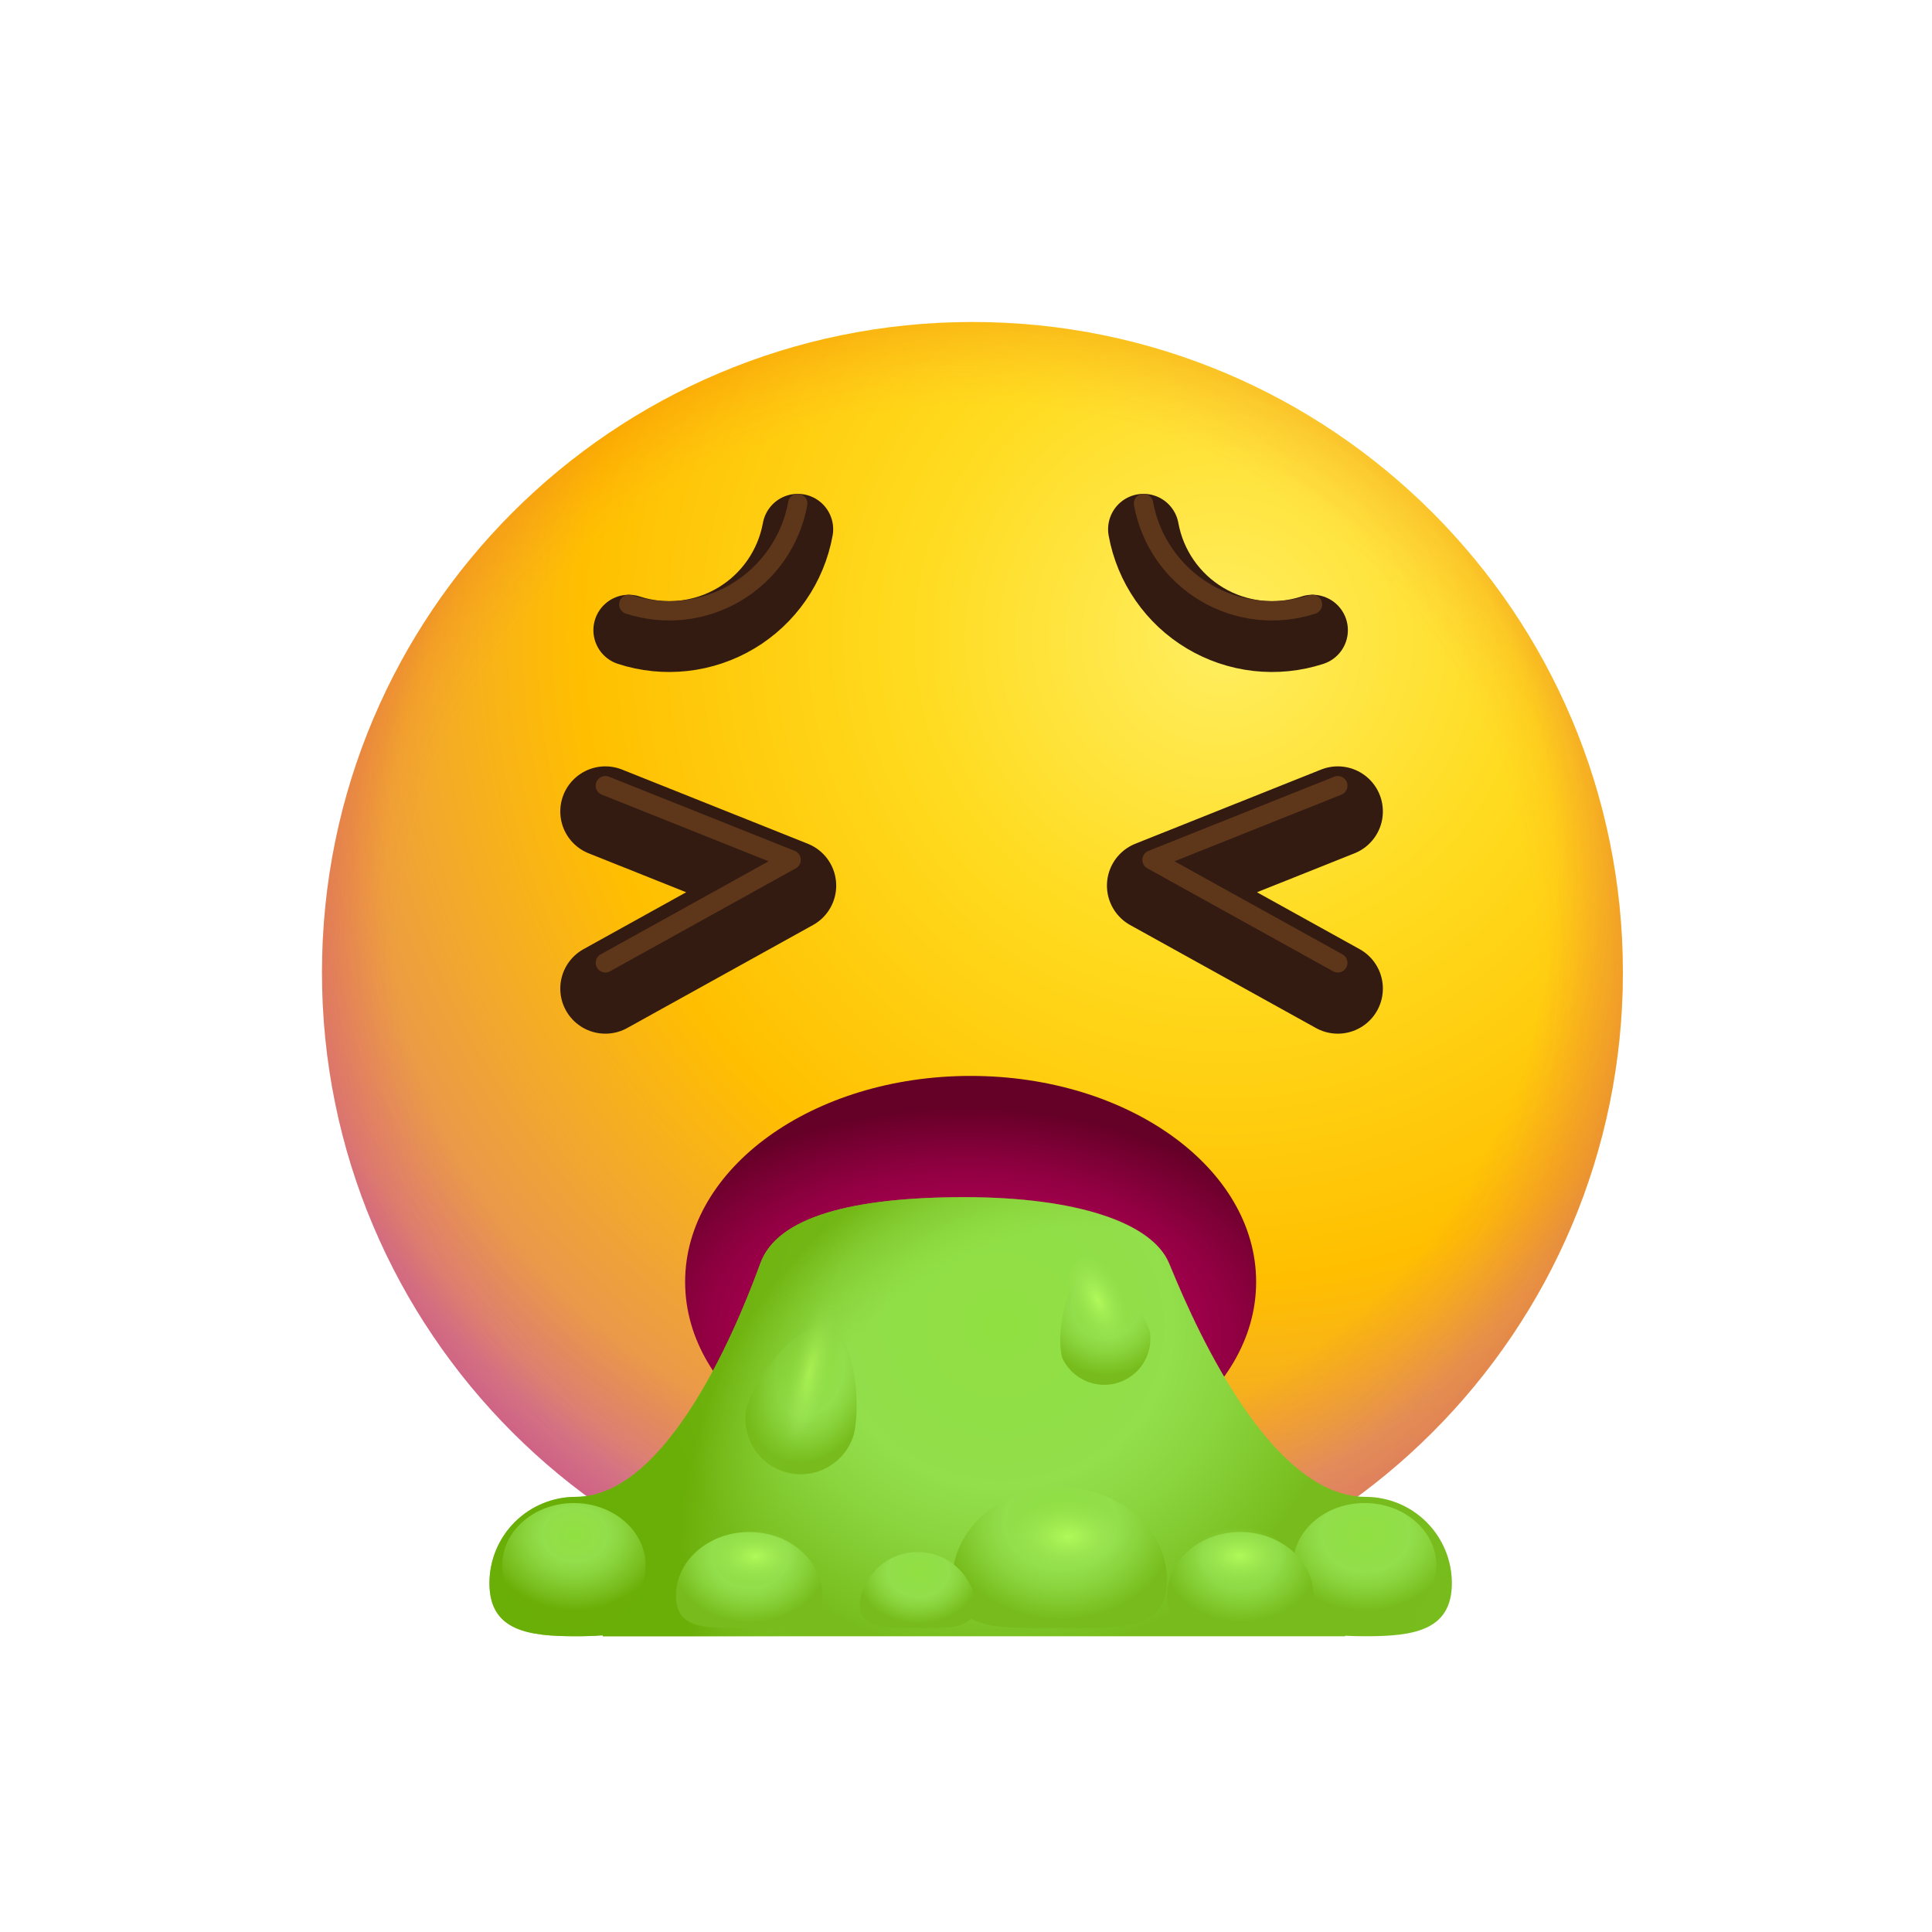 <svg width="150" height="150" viewBox="0 0 150 150" fill="none" xmlns="http://www.w3.org/2000/svg">
<path d="M75.5 126C103.39 126 126 103.39 126 75.5C126 47.61 103.39 25 75.5 25C47.61 25 25 47.61 25 75.5C25 103.39 47.61 126 75.5 126Z" fill="url(#paint0_radial_1_563)"/>
<path d="M75.5 126C103.39 126 126 103.39 126 75.5C126 47.61 103.39 25 75.5 25C47.61 25 25 47.61 25 75.5C25 103.39 47.61 126 75.5 126Z" fill="url(#paint1_radial_1_563)"/>
<path d="M75.5 126C103.39 126 126 103.39 126 75.5C126 47.61 103.39 25 75.5 25C47.61 25 25 47.61 25 75.5C25 103.39 47.61 126 75.5 126Z" fill="url(#paint2_radial_1_563)"/>
<g filter="url(#filter0_d_1_563)">
<path d="M88.781 39.092C89.04 40.516 89.6 41.868 90.425 43.057C91.249 44.247 92.318 45.246 93.561 45.988C94.803 46.73 96.19 47.198 97.628 47.36C99.067 47.522 100.523 47.374 101.899 46.926" stroke="#331B12" stroke-width="5.5" stroke-miterlimit="10" stroke-linecap="round"/>
</g>
<g filter="url(#filter1_d_1_563)">
<path d="M61.938 39.092C61.68 40.516 61.119 41.868 60.295 43.057C59.471 44.247 58.401 45.246 57.159 45.988C55.916 46.73 54.529 47.198 53.091 47.36C51.653 47.522 50.197 47.374 48.821 46.926" stroke="#331B12" stroke-width="5.5" stroke-miterlimit="10" stroke-linecap="round"/>
</g>
<g filter="url(#filter2_f_1_563)">
<path d="M88.781 39.092C89.04 40.516 89.6 41.868 90.425 43.057C91.249 44.247 92.318 45.246 93.561 45.988C94.803 46.73 96.19 47.198 97.628 47.36C99.067 47.522 100.523 47.374 101.899 46.926" stroke="#5E371A" stroke-width="1.5" stroke-miterlimit="10" stroke-linecap="round"/>
</g>
<g filter="url(#filter3_f_1_563)">
<path d="M61.938 39.092C61.68 40.516 61.119 41.868 60.295 43.057C59.471 44.247 58.401 45.246 57.159 45.988C55.916 46.73 54.529 47.198 53.091 47.36C51.653 47.522 50.197 47.374 48.821 46.926" stroke="#5E371A" stroke-width="1.5" stroke-miterlimit="10" stroke-linecap="round"/>
</g>
<path d="M75.36 115.516C87.602 115.516 97.526 108.357 97.526 99.525C97.526 90.694 87.602 83.534 75.36 83.534C63.118 83.534 53.193 90.694 53.193 99.525C53.193 108.357 63.118 115.516 75.36 115.516Z" fill="url(#paint3_radial_1_563)"/>
<path d="M106.02 116.216C98.009 116.216 91.866 100.681 90.759 98.056C89.448 94.948 83.659 92.948 74.901 92.948C66.144 92.948 60.357 94.493 59.044 98.056C58.064 100.716 52.401 116.216 44.7 116.216C42.923 116.216 41.219 116.922 39.962 118.179C38.706 119.435 38 121.139 38 122.916C38 126.617 41 127.038 44.7 127.038C45.432 127.038 46.135 127.02 46.794 126.965V127.038H104.437V126.999C104.945 127.026 105.473 127.038 106.02 127.038C109.72 127.038 112.72 126.617 112.72 122.916C112.72 121.139 112.014 119.435 110.757 118.179C109.501 116.922 107.797 116.216 106.02 116.216V116.216Z" fill="url(#paint4_radial_1_563)"/>
<path d="M66.306 111.312C66.012 112.378 65.318 113.289 64.368 113.855C63.419 114.422 62.287 114.6 61.209 114.352C60.132 114.105 59.191 113.451 58.584 112.527C57.977 111.603 57.749 110.48 57.95 109.393C58.457 107.184 61.848 102.526 64.156 103.055C66.464 103.585 66.814 109.103 66.306 111.312Z" fill="url(#paint5_radial_1_563)"/>
<path d="M89.273 103.384C89.406 104.238 89.226 105.112 88.765 105.844C88.305 106.576 87.595 107.116 86.767 107.366C85.94 107.616 85.049 107.558 84.261 107.203C83.472 106.848 82.839 106.22 82.477 105.435C81.984 103.802 82.625 99.442 84.502 98.876C86.379 98.31 88.78 101.751 89.273 103.384Z" fill="url(#paint6_radial_1_563)"/>
<path d="M66.729 108.963C66.03 112.006 63.593 114.043 61.285 113.513C58.978 112.983 57.673 110.087 58.372 107.044C59.071 104.002 62.909 97.396 65.217 97.926C67.525 98.456 67.427 105.921 66.729 108.963Z" fill="url(#paint7_radial_1_563)"/>
<path d="M88.64 101.213C88.856 101.954 88.796 102.749 88.472 103.45C88.148 104.151 87.581 104.711 86.877 105.027C86.172 105.343 85.377 105.394 84.638 105.17C83.899 104.945 83.266 104.462 82.856 103.807C82.232 102.417 82.301 98.483 83.898 97.766C85.496 97.05 88.017 99.823 88.64 101.213Z" fill="url(#paint8_radial_1_563)"/>
<path d="M106.02 116.216C98.009 116.216 91.866 100.681 90.759 98.056C89.448 94.948 83.659 92.948 74.901 92.948C66.144 92.948 60.357 94.493 59.044 98.056C58.064 100.716 52.401 116.216 44.7 116.216C42.923 116.216 41.219 116.922 39.962 118.179C38.706 119.435 38 121.139 38 122.916C38 126.617 41 127.038 44.7 127.038C45.432 127.038 46.135 127.02 46.794 126.965V127.038H104.437V126.999C104.945 127.026 105.473 127.038 106.02 127.038C109.72 127.038 112.72 126.617 112.72 122.916C112.72 121.139 112.014 119.435 110.757 118.179C109.501 116.922 107.797 116.216 106.02 116.216V116.216Z" fill="url(#paint9_radial_1_563)"/>
<path d="M44.556 126.393C47.633 126.393 50.128 124.222 50.128 121.545C50.128 118.867 47.633 116.697 44.556 116.697C41.479 116.697 38.985 118.867 38.985 121.545C38.985 124.222 41.479 126.393 44.556 126.393Z" fill="url(#paint10_radial_1_563)"/>
<path d="M105.949 126.393C109.026 126.393 111.521 124.222 111.521 121.545C111.521 118.867 109.026 116.697 105.949 116.697C102.872 116.697 100.378 118.867 100.378 121.545C100.378 124.222 102.872 126.393 105.949 126.393Z" fill="url(#paint11_radial_1_563)"/>
<path d="M90.609 122.72C90.609 126.728 86.876 126.392 82.271 126.392C77.665 126.392 73.932 126.728 73.932 122.72C73.932 118.713 77.665 115.464 82.271 115.464C86.876 115.464 90.609 118.713 90.609 122.72Z" fill="url(#paint12_radial_1_563)"/>
<path d="M63.846 123.892C63.846 126.623 61.302 126.394 58.163 126.394C55.025 126.394 52.48 126.623 52.48 123.892C52.48 121.161 55.025 118.946 58.163 118.946C61.302 118.946 63.846 121.161 63.846 123.892Z" fill="url(#paint13_radial_1_563)"/>
<path d="M101.975 123.892C101.975 126.623 99.43 126.394 96.292 126.394C93.153 126.394 90.609 126.623 90.609 123.892C90.609 121.161 93.153 118.946 96.292 118.946C99.43 118.946 101.975 121.161 101.975 123.892Z" fill="url(#paint14_radial_1_563)"/>
<path d="M75.748 124.414C75.748 126.576 73.734 126.395 71.249 126.395C68.765 126.395 66.751 126.576 66.751 124.414C66.902 123.329 67.441 122.335 68.268 121.616C69.094 120.896 70.153 120.5 71.249 120.5C72.345 120.5 73.404 120.896 74.231 121.616C75.058 122.335 75.596 123.329 75.748 124.414V124.414Z" fill="url(#paint15_radial_1_563)"/>
<path d="M82.624 124.304C86.072 124.304 88.868 122.325 88.868 119.884C88.868 117.443 86.072 115.464 82.624 115.464C79.175 115.464 76.379 117.443 76.379 119.884C76.379 122.325 79.175 124.304 82.624 124.304Z" fill="url(#paint16_radial_1_563)"/>
<path d="M58.439 124.456C60.938 124.456 62.964 123.022 62.964 121.253C62.964 119.484 60.938 118.051 58.439 118.051C55.94 118.051 53.914 119.484 53.914 121.253C53.914 123.022 55.94 124.456 58.439 124.456Z" fill="url(#paint17_radial_1_563)"/>
<path d="M95.963 124.735C98.68 124.735 100.883 123.176 100.883 121.253C100.883 119.33 98.68 117.771 95.963 117.771C93.246 117.771 91.043 119.33 91.043 121.253C91.043 123.176 93.246 124.735 95.963 124.735Z" fill="url(#paint18_radial_1_563)"/>
<g filter="url(#filter4_d_1_563)">
<path d="M47 61L61.423 66.759L47 74.754" stroke="#331B12" stroke-width="7" stroke-linecap="round" stroke-linejoin="round"/>
</g>
<g filter="url(#filter5_d_1_563)">
<path d="M103.866 61L89.443 66.759L103.866 74.754" stroke="#331B12" stroke-width="7" stroke-linecap="round" stroke-linejoin="round"/>
</g>
<g filter="url(#filter6_f_1_563)">
<path d="M47 61L61.423 66.759L47 74.754" stroke="#5E371A" stroke-width="1.5" stroke-linecap="round" stroke-linejoin="round"/>
</g>
<g filter="url(#filter7_f_1_563)">
<path d="M103.866 61L89.443 66.759L103.866 74.754" stroke="#5E371A" stroke-width="1.5" stroke-linecap="round" stroke-linejoin="round"/>
</g>
<defs>
<filter id="filter0_d_1_563" x="83.031" y="35.342" width="24.619" height="19.832" filterUnits="userSpaceOnUse" color-interpolation-filters="sRGB">
<feFlood flood-opacity="0" result="BackgroundImageFix"/>
<feColorMatrix in="SourceAlpha" type="matrix" values="0 0 0 0 0 0 0 0 0 0 0 0 0 0 0 0 0 0 127 0" result="hardAlpha"/>
<feOffset dy="2"/>
<feGaussianBlur stdDeviation="1.5"/>
<feColorMatrix type="matrix" values="0 0 0 0 0.383 0 0 0 0 0 0 0 0 0 0 0 0 0 0.33 0"/>
<feBlend mode="normal" in2="BackgroundImageFix" result="effect1_dropShadow_1_563"/>
<feBlend mode="normal" in="SourceGraphic" in2="effect1_dropShadow_1_563" result="shape"/>
</filter>
<filter id="filter1_d_1_563" x="43.07" y="35.342" width="24.619" height="19.832" filterUnits="userSpaceOnUse" color-interpolation-filters="sRGB">
<feFlood flood-opacity="0" result="BackgroundImageFix"/>
<feColorMatrix in="SourceAlpha" type="matrix" values="0 0 0 0 0 0 0 0 0 0 0 0 0 0 0 0 0 0 127 0" result="hardAlpha"/>
<feOffset dy="2"/>
<feGaussianBlur stdDeviation="1.5"/>
<feColorMatrix type="matrix" values="0 0 0 0 0.383 0 0 0 0 0 0 0 0 0 0 0 0 0 0.33 0"/>
<feBlend mode="normal" in2="BackgroundImageFix" result="effect1_dropShadow_1_563"/>
<feBlend mode="normal" in="SourceGraphic" in2="effect1_dropShadow_1_563" result="shape"/>
</filter>
<filter id="filter2_f_1_563" x="86.031" y="36.342" width="18.618" height="13.831" filterUnits="userSpaceOnUse" color-interpolation-filters="sRGB">
<feFlood flood-opacity="0" result="BackgroundImageFix"/>
<feBlend mode="normal" in="SourceGraphic" in2="BackgroundImageFix" result="shape"/>
<feGaussianBlur stdDeviation="1" result="effect1_foregroundBlur_1_563"/>
</filter>
<filter id="filter3_f_1_563" x="46.071" y="36.342" width="18.618" height="13.831" filterUnits="userSpaceOnUse" color-interpolation-filters="sRGB">
<feFlood flood-opacity="0" result="BackgroundImageFix"/>
<feBlend mode="normal" in="SourceGraphic" in2="BackgroundImageFix" result="shape"/>
<feGaussianBlur stdDeviation="1" result="effect1_foregroundBlur_1_563"/>
</filter>
<filter id="filter4_d_1_563" x="40.499" y="56.499" width="27.424" height="26.756" filterUnits="userSpaceOnUse" color-interpolation-filters="sRGB">
<feFlood flood-opacity="0" result="BackgroundImageFix"/>
<feColorMatrix in="SourceAlpha" type="matrix" values="0 0 0 0 0 0 0 0 0 0 0 0 0 0 0 0 0 0 127 0" result="hardAlpha"/>
<feOffset dy="2"/>
<feGaussianBlur stdDeviation="1.5"/>
<feColorMatrix type="matrix" values="0 0 0 0 0.383 0 0 0 0 0 0 0 0 0 0 0 0 0 0.33 0"/>
<feBlend mode="normal" in2="BackgroundImageFix" result="effect1_dropShadow_1_563"/>
<feBlend mode="normal" in="SourceGraphic" in2="effect1_dropShadow_1_563" result="shape"/>
</filter>
<filter id="filter5_d_1_563" x="82.943" y="56.499" width="27.424" height="26.756" filterUnits="userSpaceOnUse" color-interpolation-filters="sRGB">
<feFlood flood-opacity="0" result="BackgroundImageFix"/>
<feColorMatrix in="SourceAlpha" type="matrix" values="0 0 0 0 0 0 0 0 0 0 0 0 0 0 0 0 0 0 127 0" result="hardAlpha"/>
<feOffset dy="2"/>
<feGaussianBlur stdDeviation="1.5"/>
<feColorMatrix type="matrix" values="0 0 0 0 0.383 0 0 0 0 0 0 0 0 0 0 0 0 0 0.33 0"/>
<feBlend mode="normal" in2="BackgroundImageFix" result="effect1_dropShadow_1_563"/>
<feBlend mode="normal" in="SourceGraphic" in2="effect1_dropShadow_1_563" result="shape"/>
</filter>
<filter id="filter6_f_1_563" x="44.25" y="58.25" width="19.923" height="19.254" filterUnits="userSpaceOnUse" color-interpolation-filters="sRGB">
<feFlood flood-opacity="0" result="BackgroundImageFix"/>
<feBlend mode="normal" in="SourceGraphic" in2="BackgroundImageFix" result="shape"/>
<feGaussianBlur stdDeviation="1" result="effect1_foregroundBlur_1_563"/>
</filter>
<filter id="filter7_f_1_563" x="86.693" y="58.25" width="19.923" height="19.254" filterUnits="userSpaceOnUse" color-interpolation-filters="sRGB">
<feFlood flood-opacity="0" result="BackgroundImageFix"/>
<feBlend mode="normal" in="SourceGraphic" in2="BackgroundImageFix" result="shape"/>
<feGaussianBlur stdDeviation="1" result="effect1_foregroundBlur_1_563"/>
</filter>
<radialGradient id="paint0_radial_1_563" cx="0" cy="0" r="1" gradientUnits="userSpaceOnUse" gradientTransform="translate(94.837 49.58) rotate(45) scale(99.006)">
<stop stop-color="#FFEE60"/>
<stop offset="0.246" stop-color="#FFDB1F"/>
<stop offset="0.503" stop-color="#FFBF00"/>
<stop offset="0.785" stop-color="#E48F5E"/>
<stop offset="0.936" stop-color="#BA3F9D"/>
</radialGradient>
<radialGradient id="paint1_radial_1_563" cx="0" cy="0" r="1" gradientUnits="userSpaceOnUse" gradientTransform="translate(75.143 75.714) scale(52.224)">
<stop offset="0.844" stop-color="#FC664A" stop-opacity="0"/>
<stop offset="1" stop-color="#D30000" stop-opacity="0.17"/>
</radialGradient>
<radialGradient id="paint2_radial_1_563" cx="0" cy="0" r="1" gradientUnits="userSpaceOnUse" gradientTransform="translate(75.357 67.786) scale(53.922)">
<stop offset="0.844" stop-color="#C700A6" stop-opacity="0"/>
<stop offset="1" stop-color="#A940FF" stop-opacity="0.2"/>
</radialGradient>
<radialGradient id="paint3_radial_1_563" cx="0" cy="0" r="1" gradientUnits="userSpaceOnUse" gradientTransform="translate(75.239 103.757) rotate(-89.611) scale(17.758 28.273)">
<stop offset="0.025" stop-color="#BD004D"/>
<stop offset="0.603" stop-color="#9F004B"/>
<stop offset="0.717" stop-color="#930043"/>
<stop offset="0.925" stop-color="#72002F"/>
<stop offset="1" stop-color="#650027"/>
</radialGradient>
<radialGradient id="paint4_radial_1_563" cx="0" cy="0" r="1" gradientUnits="userSpaceOnUse" gradientTransform="translate(77.752 102.886) rotate(-90) scale(25.759 27.143)">
<stop offset="0.025" stop-color="#91E042"/>
<stop offset="0.196" stop-color="#91DF45"/>
<stop offset="0.491" stop-color="#92DE4B"/>
<stop offset="0.665" stop-color="#8BD53F"/>
<stop offset="0.98" stop-color="#78BE1E"/>
<stop offset="1" stop-color="#77BC1C"/>
</radialGradient>
<radialGradient id="paint5_radial_1_563" cx="0" cy="0" r="1" gradientUnits="userSpaceOnUse" gradientTransform="translate(62.884 106.374) rotate(-77.067) scale(7.312 5.317)">
<stop offset="0.025" stop-color="#91E042" stop-opacity="0"/>
<stop offset="0.196" stop-color="#91DF45"/>
<stop offset="0.491" stop-color="#92DE4B"/>
<stop offset="0.665" stop-color="#8BD53F"/>
<stop offset="0.98" stop-color="#78BE1E"/>
<stop offset="1" stop-color="#77BC1C"/>
</radialGradient>
<radialGradient id="paint6_radial_1_563" cx="0" cy="0" r="1" gradientUnits="userSpaceOnUse" gradientTransform="translate(85.835 101.273) rotate(-106.795) scale(5.503 5.342)">
<stop offset="0.025" stop-color="#91E042" stop-opacity="0"/>
<stop offset="0.196" stop-color="#91DF45" stop-opacity="0"/>
<stop offset="0.491" stop-color="#92DE4B"/>
<stop offset="0.665" stop-color="#8BD53F"/>
<stop offset="0.98" stop-color="#78BE1E"/>
<stop offset="1" stop-color="#77BC1C"/>
</radialGradient>
<radialGradient id="paint7_radial_1_563" cx="0" cy="0" r="1" gradientUnits="userSpaceOnUse" gradientTransform="translate(62.86 106.411) rotate(-77.067) scale(10.069 2.505)">
<stop offset="0.014" stop-color="#B8FF5E" stop-opacity="0.8"/>
<stop offset="0.587" stop-color="#A3E463" stop-opacity="0"/>
</radialGradient>
<radialGradient id="paint8_radial_1_563" cx="0" cy="0" r="1" gradientUnits="userSpaceOnUse" gradientTransform="translate(85.213 100.906) rotate(-114.158) scale(6.57 3.307)">
<stop offset="0.014" stop-color="#B8FF5E" stop-opacity="0.8"/>
<stop offset="0.587" stop-color="#9EE35B" stop-opacity="0"/>
</radialGradient>
<radialGradient id="paint9_radial_1_563" cx="0" cy="0" r="1" gradientUnits="userSpaceOnUse" gradientTransform="translate(85.36 120) scale(32.43 32.43)">
<stop offset="0.757" stop-color="#80C72B" stop-opacity="0"/>
<stop offset="1" stop-color="#66A800" stop-opacity="0.7"/>
</radialGradient>
<radialGradient id="paint10_radial_1_563" cx="0" cy="0" r="1" gradientUnits="userSpaceOnUse" gradientTransform="translate(44.62 119.137) rotate(-90) scale(5.893 7.045)">
<stop offset="0.025" stop-color="#91E042"/>
<stop offset="0.357" stop-color="#92DE4B"/>
<stop offset="0.522" stop-color="#8BD53F"/>
<stop offset="0.822" stop-color="#78BE1E"/>
<stop offset="1" stop-color="#6BAE08"/>
</radialGradient>
<radialGradient id="paint11_radial_1_563" cx="0" cy="0" r="1" gradientUnits="userSpaceOnUse" gradientTransform="translate(106.013 119.137) rotate(-90) scale(5.893 7.045)">
<stop offset="0.025" stop-color="#91E042"/>
<stop offset="0.196" stop-color="#91DF45"/>
<stop offset="0.491" stop-color="#92DE4B"/>
<stop offset="0.665" stop-color="#8BD53F"/>
<stop offset="0.98" stop-color="#78BE1E"/>
<stop offset="1" stop-color="#77BC1C"/>
</radialGradient>
<radialGradient id="paint12_radial_1_563" cx="0" cy="0" r="1" gradientUnits="userSpaceOnUse" gradientTransform="translate(82.366 118.217) rotate(-90) scale(7.514 8.983)">
<stop offset="0.025" stop-color="#91E042"/>
<stop offset="0.196" stop-color="#91DF45"/>
<stop offset="0.491" stop-color="#92DE4B"/>
<stop offset="0.665" stop-color="#8BD53F"/>
<stop offset="0.98" stop-color="#78BE1E"/>
<stop offset="1" stop-color="#77BC1C"/>
</radialGradient>
<radialGradient id="paint13_radial_1_563" cx="0" cy="0" r="1" gradientUnits="userSpaceOnUse" gradientTransform="translate(58.228 120.822) rotate(-90) scale(5.121 6.122)">
<stop offset="0.025" stop-color="#91E042"/>
<stop offset="0.196" stop-color="#91DF45"/>
<stop offset="0.491" stop-color="#92DE4B"/>
<stop offset="0.665" stop-color="#8BD53F"/>
<stop offset="0.98" stop-color="#78BE1E"/>
<stop offset="1" stop-color="#77BC1C"/>
</radialGradient>
<radialGradient id="paint14_radial_1_563" cx="0" cy="0" r="1" gradientUnits="userSpaceOnUse" gradientTransform="translate(96.357 120.822) rotate(-90) scale(5.121 6.122)">
<stop offset="0.025" stop-color="#91E042"/>
<stop offset="0.196" stop-color="#91DF45"/>
<stop offset="0.494" stop-color="#8FDB47"/>
<stop offset="1" stop-color="#77BC1C"/>
</radialGradient>
<radialGradient id="paint15_radial_1_563" cx="0" cy="0" r="1" gradientUnits="userSpaceOnUse" gradientTransform="translate(71.3 121.985) rotate(-90) scale(4.053 4.846)">
<stop offset="0.025" stop-color="#91E042"/>
<stop offset="0.196" stop-color="#91DF45"/>
<stop offset="0.491" stop-color="#92DE4B"/>
<stop offset="0.665" stop-color="#8BD53F"/>
<stop offset="0.98" stop-color="#78BE1E"/>
<stop offset="1" stop-color="#77BC1C"/>
</radialGradient>
<radialGradient id="paint16_radial_1_563" cx="0" cy="0" r="1" gradientUnits="userSpaceOnUse" gradientTransform="translate(82.942 119.302) rotate(-90) scale(3.485 5.722)">
<stop offset="0.014" stop-color="#B8FF5E" stop-opacity="0.8"/>
<stop offset="0.818" stop-color="#9EE35B" stop-opacity="0"/>
</radialGradient>
<radialGradient id="paint17_radial_1_563" cx="0" cy="0" r="1" gradientUnits="userSpaceOnUse" gradientTransform="translate(58.67 120.831) rotate(-90) scale(2.525 4.146)">
<stop offset="0.014" stop-color="#B8FF5E" stop-opacity="0.8"/>
<stop offset="0.818" stop-color="#9EE35B" stop-opacity="0"/>
</radialGradient>
<radialGradient id="paint18_radial_1_563" cx="0" cy="0" r="1" gradientUnits="userSpaceOnUse" gradientTransform="translate(96.214 120.794) rotate(-90) scale(2.746 4.508)">
<stop offset="0.014" stop-color="#B8FF5E" stop-opacity="0.8"/>
<stop offset="0.818" stop-color="#9EE35B" stop-opacity="0"/>
</radialGradient>
</defs>
</svg>
